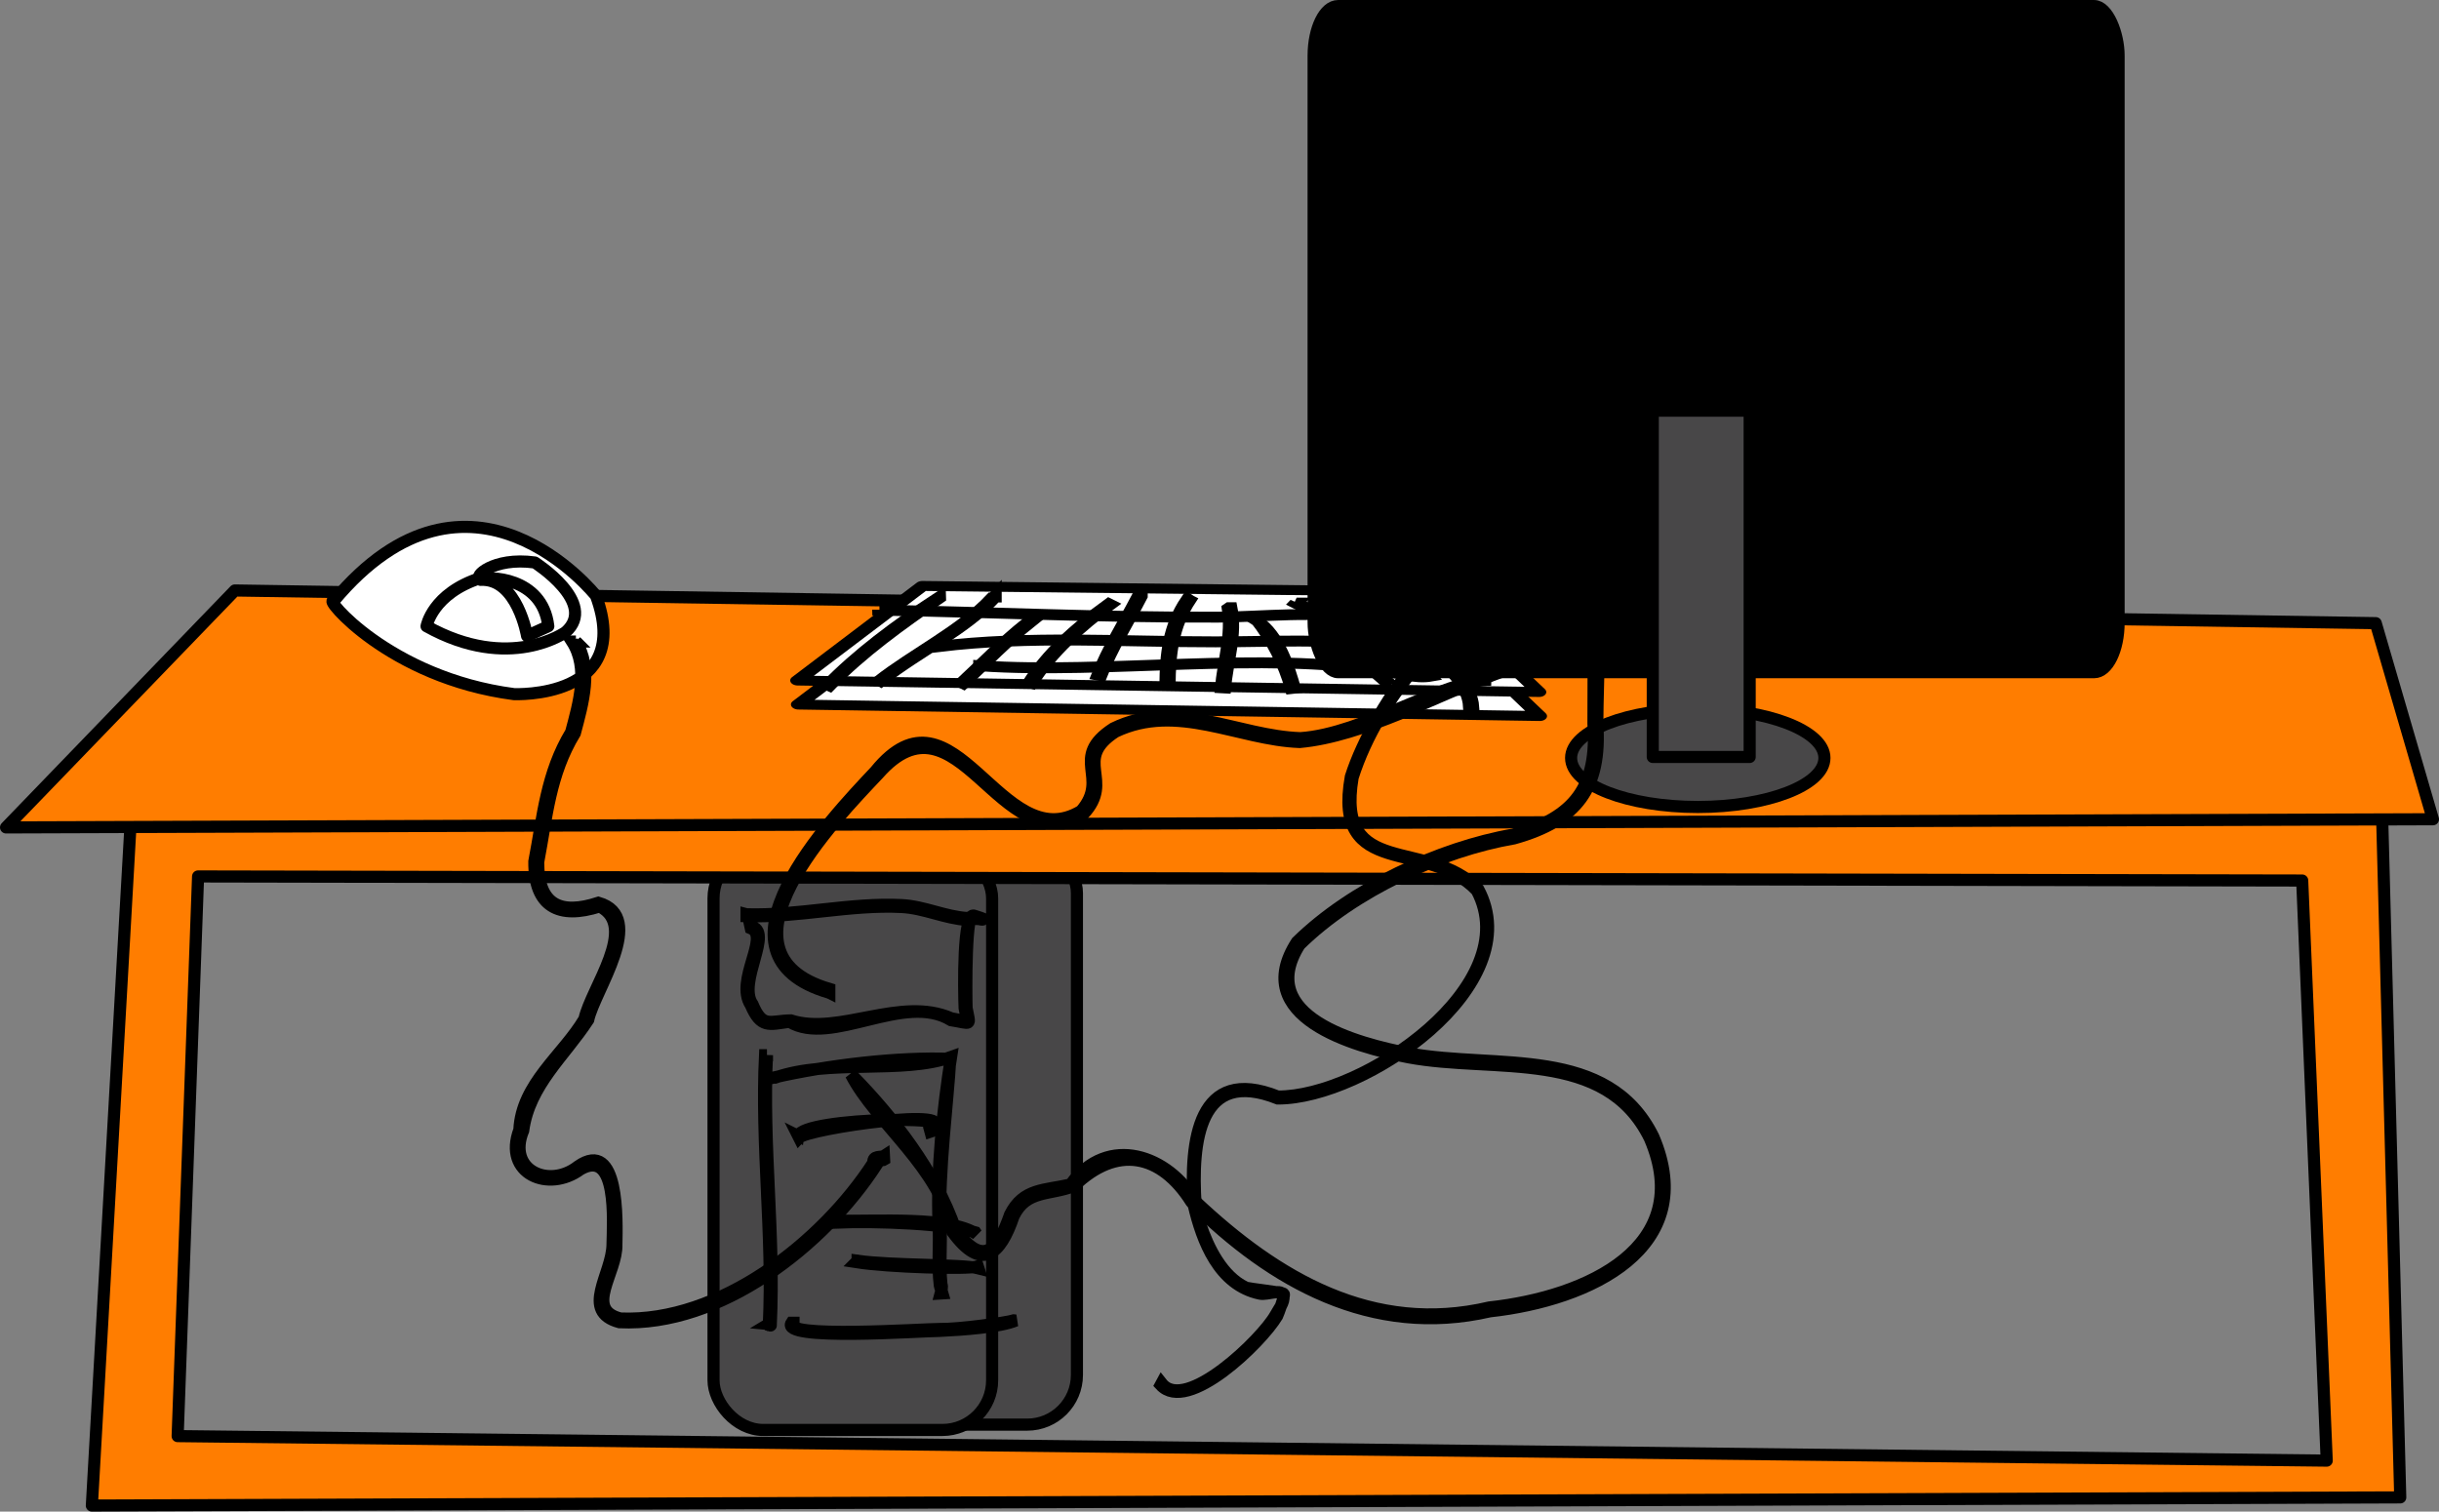 <?xml version="1.0" encoding="UTF-8" standalone="no"?>
<!-- Created with Inkscape (http://www.inkscape.org/) -->

<svg
   xmlns:ns="&amp;#38;#38;#38;#38;#38;#38;#38;#38;#38;#38;#38;#38;#38;#38;#38;ns_xlink;"
   xmlns:dc="http://purl.org/dc/elements/1.1/"
   xmlns:cc="http://creativecommons.org/ns#"
   xmlns:rdf="http://www.w3.org/1999/02/22-rdf-syntax-ns#"
   xmlns:svg="http://www.w3.org/2000/svg"
   xmlns="http://www.w3.org/2000/svg"
   xmlns:sodipodi="http://sodipodi.sourceforge.net/DTD/sodipodi-0.dtd"
   xmlns:inkscape="http://www.inkscape.org/namespaces/inkscape"
   width="201.361"
   height="124.812"
   id="svg2"
   sodipodi:version="0.32"
   inkscape:version="0.47 r22583"
   version="1.0"
   sodipodi:docname="big.svg"
   inkscape:output_extension="org.inkscape.output.svg.inkscape">
  <rect width="100%" height="100%" fill="#808080" stroke="none"/>
  <defs
     id="defs4">
    <inkscape:perspective
       sodipodi:type="inkscape:persp3d"
       id="perspective3033"
       inkscape:vp_x="-50 : 600 : 1"
       inkscape:vp_y="0 : 1000 : 0"
       inkscape:vp_z="700 : 600 : 1"
       inkscape:persp3d-origin="300 : 400 : 1" />
    <inkscape:perspective
       sodipodi:type="inkscape:persp3d"
       id="perspective3032"
       inkscape:vp_x="-50 : 600 : 1"
       inkscape:vp_y="0 : 1000 : 0"
       inkscape:vp_z="700 : 600 : 1"
       inkscape:persp3d-origin="300 : 400 : 1" />
    <inkscape:perspective
       sodipodi:type="inkscape:persp3d"
       id="perspective3031"
       inkscape:vp_x="-50 : 600 : 1"
       inkscape:vp_y="0 : 1000 : 0"
       inkscape:vp_z="700 : 600 : 1"
       inkscape:persp3d-origin="300 : 400 : 1" />
    <inkscape:perspective
       sodipodi:type="inkscape:persp3d"
       id="perspective3030"
       inkscape:vp_x="-50 : 600 : 1"
       inkscape:vp_y="0 : 1000 : 0"
       inkscape:vp_z="700 : 600 : 1"
       inkscape:persp3d-origin="300 : 400 : 1" />
    <inkscape:perspective
       sodipodi:type="inkscape:persp3d"
       id="perspective3029"
       inkscape:vp_x="-50 : 600 : 1"
       inkscape:vp_y="0 : 1000 : 0"
       inkscape:vp_z="700 : 600 : 1"
       inkscape:persp3d-origin="300 : 400 : 1" />
    <inkscape:perspective
       sodipodi:type="inkscape:persp3d"
       id="perspective2997"
       inkscape:vp_x="-50 : 600 : 1"
       inkscape:vp_y="0 : 1000 : 0"
       inkscape:vp_z="700 : 600 : 1"
       inkscape:persp3d-origin="300 : 400 : 1" />
    <inkscape:perspective
       sodipodi:type="inkscape:persp3d"
       id="perspective2996"
       inkscape:vp_x="-50 : 600 : 1"
       inkscape:vp_y="0 : 1000 : 0"
       inkscape:vp_z="700 : 600 : 1"
       inkscape:persp3d-origin="300 : 400 : 1" />
    <linearGradient
       inkscape:collect="always"
       ns:href="#linearGradient2085"
       id="linearGradient15268"
       gradientUnits="userSpaceOnUse"
       gradientTransform="scale(1.034,0.967)"
       x1="146.383"
       y1="70.229"
       x2="116.753"
       y2="53.989" />
    <linearGradient
       inkscape:collect="always"
       ns:href="#linearGradient2085"
       id="linearGradient15267"
       gradientUnits="userSpaceOnUse"
       gradientTransform="scale(1.036,0.966)"
       x1="162.977"
       y1="23.932"
       x2="131.345"
       y2="10.142" />
    <linearGradient
       inkscape:collect="always"
       ns:href="#linearGradient4021"
       id="linearGradient15266"
       gradientUnits="userSpaceOnUse"
       gradientTransform="scale(1.027,0.974)"
       x1="215.191"
       y1="116.156"
       x2="148.535"
       y2="78.029" />
    <linearGradient
       inkscape:collect="always"
       ns:href="#linearGradient4021"
       id="linearGradient15265"
       gradientUnits="userSpaceOnUse"
       gradientTransform="scale(1.033,0.968)"
       x1="230.186"
       y1="64.586"
       x2="171.498"
       y2="31.573" />
    <radialGradient
       inkscape:collect="always"
       ns:href="#linearGradient1806"
       id="radialGradient15264"
       gradientUnits="userSpaceOnUse"
       cx="24.826"
       cy="176.564"
       fx="40.975"
       fy="162.111"
       r="42.86" />
  </defs>
  <sodipodi:namedview
     id="base"
     pagecolor="#ffffff"
     bordercolor="#666666"
     borderopacity="1.0"
     inkscape:pageopacity="1"
     inkscape:pageshadow="2"
     inkscape:zoom="0.68524813"
     inkscape:cx="100.68065"
     inkscape:cy="190.90129"
     inkscape:document-units="px"
     inkscape:current-layer="layer2"
     width="1062.99px"
     borderlayer="true"
     inkscape:window-width="1024"
     inkscape:window-height="575"
     inkscape:window-x="0"
     inkscape:window-y="25"
     showgrid="false"
     inkscape:window-maximized="1" />
  <g
     inkscape:label="fondo"
     inkscape:groupmode="layer"
     id="layer1"
     transform="translate(-1184.739,-1236.265)" />
  <g
     inkscape:groupmode="layer"
     id="layer2"
     inkscape:label="dibujos"
     transform="translate(-1184.739,-1236.265)">
    <g
       id="g4094"
       transform="translate(-400,100)">
      <rect
         style="fill:#484748;fill-opacity:1;fill-rule:evenodd;stroke:#000000;stroke-width:1;stroke-linecap:round;stroke-linejoin:round;stroke-miterlimit:4;stroke-opacity:1;stroke-dasharray:none;stroke-dashoffset:0;display:inline"
         id="rect2892"
         width="23"
         height="48"
         x="1650.648"
         y="1205.895"
         rx="4.102"
         ry="4.102" />
      <rect
         ry="4.102"
         rx="4.102"
         y="1206.335"
         x="1643.648"
         height="48"
         width="23"
         id="rect2890"
         style="fill:#484748;fill-opacity:1;fill-rule:evenodd;stroke:#000000;stroke-width:1;stroke-linecap:round;stroke-linejoin:round;stroke-miterlimit:4;stroke-opacity:1;stroke-dasharray:none;stroke-dashoffset:0;display:inline" />
      <path
         id="path2865"
         d="m 1595.695,1201.211 -3.373,59.366 190.579,-0.675 -1.687,-63.414 -185.52,4.722 z m 3.71,53.632 1.687,-46.211 173.714,0.337 2.024,47.898 -177.424,-2.024 z"
         style="fill:#ff7d00;fill-opacity:1;fill-rule:evenodd;stroke:#000000;stroke-width:1;stroke-linecap:round;stroke-linejoin:round;stroke-miterlimit:4;stroke-opacity:1;stroke-dasharray:none;stroke-dashoffset:0;display:inline" />
      <path
         id="path1930"
         d="m 1604.128,1185.02 -18.889,19.564 200.361,-0.675 -4.722,-16.191 -176.75,-2.699 z"
         style="fill:#ff7d00;fill-opacity:1;fill-rule:evenodd;stroke:#000000;stroke-width:1;stroke-linecap:round;stroke-linejoin:round;stroke-miterlimit:4;stroke-opacity:1;stroke-dasharray:none;stroke-dashoffset:0;display:inline" />
      <g
         transform="matrix(0.737,0,0.015,0.496,1489.148,1062.294)"
         id="g3206"
         style="display:inline">
        <g
           id="g3174"
           style="fill:#ffffff;fill-opacity:1">
          <path
             style="fill:#ffffff;fill-opacity:1;fill-rule:evenodd;stroke:#000000;stroke-width:1.654;stroke-linecap:round;stroke-linejoin:round;stroke-miterlimit:4;stroke-opacity:1;stroke-dasharray:none;stroke-dashoffset:0"
             d="m 213.708,266.422 14.311,-15.742 57.243,0.954 11.449,16.696 -83.003,-1.908 z"
             id="path3172" />
          <path
             id="path3170"
             d="m 213.708,262.422 14.311,-15.742 57.243,0.954 11.449,16.696 -83.003,-1.908 z"
             style="fill:#ffffff;fill-opacity:1;fill-rule:evenodd;stroke:#000000;stroke-width:1.654;stroke-linecap:round;stroke-linejoin:round;stroke-miterlimit:4;stroke-opacity:1;stroke-dasharray:none;stroke-dashoffset:0" />
        </g>
        <path
           style="fill:#000000;fill-opacity:1;fill-rule:evenodd;stroke:#000000;stroke-width:1.654;stroke-linecap:butt;stroke-linejoin:miter;stroke-miterlimit:4;stroke-opacity:1;stroke-dasharray:none;stroke-dashoffset:0;marker:none;visibility:visible;display:inline;overflow:visible"
           id="path3178"
           d="m 229.791,248.758 c -4.527,4.519 -9,9.222 -12.585,14.553 l -0.133,-0.089 c 3.602,-5.354 8.074,-10.187 12.718,-14.624 l 0,0.16 z" />
        <path
           style="fill:#000000;fill-opacity:1;fill-rule:evenodd;stroke:#000000;stroke-width:1.654;stroke-linecap:butt;stroke-linejoin:miter;stroke-miterlimit:4;stroke-opacity:1;stroke-dasharray:none;stroke-dashoffset:0;marker:none;visibility:visible;display:inline;overflow:visible"
           id="path3180"
           d="m 236.027,248.594 c -3.426,5.411 -8.829,9.175 -13.022,13.941 l -0.12,-0.106 c 4.175,-4.742 9.501,-8.497 12.982,-13.835 l 0.16,0 z" />
        <path
           style="fill:#000000;fill-opacity:1;fill-rule:evenodd;stroke:#000000;stroke-width:1.654;stroke-linecap:butt;stroke-linejoin:miter;stroke-miterlimit:4;stroke-opacity:1;stroke-dasharray:none;stroke-dashoffset:0;marker:none;visibility:visible;display:inline;overflow:visible"
           id="path3182"
           d="m 239.888,252.777 c -2.779,3.217 -5.144,6.751 -7.671,10.158 l -0.129,-0.096 c 2.529,-3.409 4.896,-6.946 7.677,-10.165 l 0.123,0.103 z" />
        <path
           style="fill:#000000;fill-opacity:1;fill-rule:evenodd;stroke:#000000;stroke-width:1.654;stroke-linecap:butt;stroke-linejoin:miter;stroke-miterlimit:4;stroke-opacity:1;stroke-dasharray:none;stroke-dashoffset:0;marker:none;visibility:visible;display:inline;overflow:visible"
           id="path3184"
           d="m 248.998,249.738 c -3.701,3.903 -6.944,8.224 -9.162,13.14 l -0.146,-0.066 c 2.224,-4.926 5.468,-9.26 9.18,-13.17 l 0.128,0.096 z" />
        <path
           style="fill:#000000;fill-opacity:1;fill-rule:evenodd;stroke:#000000;stroke-width:1.654;stroke-linecap:butt;stroke-linejoin:miter;stroke-miterlimit:4;stroke-opacity:1;stroke-dasharray:none;stroke-dashoffset:0;marker:none;visibility:visible;display:inline;overflow:visible"
           id="path3188"
           d="m 252.387,248.425 c -1.611,4.387 -3.516,8.681 -4.81,13.224 l -0.154,-0.044 c 1.289,-4.529 3.174,-8.816 4.804,-13.181 l 0.16,0 z" />
        <path
           style="fill:#000000;fill-opacity:1;fill-rule:evenodd;stroke:#000000;stroke-width:1.654;stroke-linecap:butt;stroke-linejoin:miter;stroke-miterlimit:4;stroke-opacity:1;stroke-dasharray:none;stroke-dashoffset:0;marker:none;visibility:visible;display:inline;overflow:visible"
           id="path3190"
           d="m 257.845,248.988 c -2.137,4.553 -2.491,9.195 -2.636,14.121 l -0.16,-0.005 c 0.147,-4.965 0.51,-9.649 2.682,-14.229 l 0.113,0.113 z" />
        <path
           style="fill:#000000;fill-opacity:1;fill-rule:evenodd;stroke:#000000;stroke-width:1.654;stroke-linecap:butt;stroke-linejoin:miter;stroke-miterlimit:4;stroke-opacity:1;stroke-dasharray:none;stroke-dashoffset:0;marker:none;visibility:visible;display:inline;overflow:visible"
           id="path3192"
           d="m 262.398,250.224 c 0.533,4.483 -0.632,9.014 -0.986,13.505 l -0.16,-0.013 c 0.352,-4.462 1.446,-8.91 1.032,-13.379 l 0.113,-0.113 z" />
        <path
           style="fill:#000000;fill-opacity:1;fill-rule:evenodd;stroke:#000000;stroke-width:1.654;stroke-linecap:butt;stroke-linejoin:miter;stroke-miterlimit:4;stroke-opacity:1;stroke-dasharray:none;stroke-dashoffset:0;marker:none;visibility:visible;display:inline;overflow:visible"
           id="path3194"
           d="m 265.213,252.304 c 2.388,2.274 3.464,8.006 4.043,11.478 l -0.158,0.026 c -0.646,-3.897 -1.943,-8.065 -3.725,-11.504 l -0.16,0 z" />
        <path
           style="fill:#000000;fill-opacity:1;fill-rule:evenodd;stroke:#000000;stroke-width:1.654;stroke-linecap:butt;stroke-linejoin:miter;stroke-miterlimit:4;stroke-opacity:1;stroke-dasharray:none;stroke-dashoffset:0;marker:none;visibility:visible;display:inline;overflow:visible"
           id="path3196"
           d="m 269.891,249.455 c 4.482,3.278 6.488,8.709 9.796,13.036 l -0.127,0.097 c -3.297,-4.314 -5.298,-9.726 -9.757,-13 l 0.089,-0.133 z" />
        <path
           style="fill:#000000;fill-opacity:1;fill-rule:evenodd;stroke:#000000;stroke-width:1.654;stroke-linecap:butt;stroke-linejoin:miter;stroke-miterlimit:4;stroke-opacity:1;stroke-dasharray:none;stroke-dashoffset:0;marker:none;visibility:visible;display:inline;overflow:visible"
           id="path3198"
           d="m 277.071,250.224 c 4.194,4.467 11.908,9.681 12.081,16.569 l -0.16,0.003 c -0.12,-6.824 -7.911,-12.034 -12.034,-16.459 l 0.113,-0.113 z" />
        <path
           style="fill:#000000;fill-opacity:1;fill-rule:evenodd;stroke:#000000;stroke-width:1.654;stroke-linecap:butt;stroke-linejoin:miter;stroke-miterlimit:4;stroke-opacity:1;stroke-dasharray:none;stroke-dashoffset:0;marker:none;visibility:visible;display:inline;overflow:visible"
           id="path3200"
           d="m 223.13,250.622 c 12.592,0.354 25.253,1.242 37.874,1.17 5.015,-0.029 11.07,-1.14 15.967,0.33 0.827,0.603 1.447,0.529 0.629,0.984 l 0.002,-0.16 c -0.226,-0.224 -0.38,-0.559 -0.677,-0.671 -4.868,-1.476 -10.935,-0.352 -15.921,-0.323 -12.621,0.072 -25.282,-0.816 -37.873,-1.17 l 0,-0.16 z" />
        <path
           style="fill:#000000;fill-opacity:1;fill-rule:evenodd;stroke:#000000;stroke-width:1.654;stroke-linecap:butt;stroke-linejoin:miter;stroke-miterlimit:4;stroke-opacity:1;stroke-dasharray:none;stroke-dashoffset:0;marker:none;visibility:visible;display:inline;overflow:visible"
           id="path3202"
           d="m 229.523,256.695 c 10.248,-1.871 20.76,-0.78 31.122,-0.792 6.209,-0.007 12.592,-0.521 18.743,0.537 1.225,0.397 0.722,0.19 1.533,0.559 l -0.066,0.146 c -0.152,-0.069 -0.304,-0.139 -0.456,-0.208 -0.346,-0.113 -0.692,-0.226 -1.038,-0.339 -6.141,-1.06 -12.517,-0.542 -18.716,-0.535 -10.352,0.012 -20.852,-1.078 -31.09,0.789 l -0.031,-0.157 z" />
        <path
           style="fill:#000000;fill-opacity:1;fill-rule:evenodd;stroke:#000000;stroke-width:1.654;stroke-linecap:butt;stroke-linejoin:miter;stroke-miterlimit:4;stroke-opacity:1;stroke-dasharray:none;stroke-dashoffset:0;marker:none;visibility:visible;display:inline;overflow:visible"
           id="path3204"
           d="m 234.261,259.898 c 14.077,1.414 31.708,-2.467 45.204,0.93 1.714,0.159 3.383,1.267 5.101,0.799 l 0.079,0.139 c -1.77,0.47 -3.457,-0.577 -5.219,-0.783 -13.47,-3.398 -31.11,0.494 -45.165,-0.925 l 0,-0.16 z" />
      </g>
      <g
         transform="matrix(1.338,0,0,1.338,1372.628,794.728)"
         id="g2875"
         style="display:inline">
        <path
           style="fill:#ffffff;fill-opacity:1;fill-rule:evenodd;stroke:#000000;stroke-width:0.747;stroke-linecap:round;stroke-linejoin:round;stroke-miterlimit:4;stroke-opacity:1;stroke-dasharray:none;stroke-dashoffset:0"
           d="m 179.111,292.359 c 8.433,-10.119 16.191,-0.337 16.191,-0.337 2.361,6.409 -5.06,6.072 -5.06,6.072 -7.758,-1.012 -11.806,-6.072 -11.131,-5.734 z"
           id="path2867" />
        <path
           style="fill:#ffffff;fill-opacity:1;fill-rule:evenodd;stroke:#000000;stroke-width:0.747;stroke-linecap:round;stroke-linejoin:round;stroke-miterlimit:4;stroke-opacity:1;stroke-dasharray:none;stroke-dashoffset:0"
           d="m 188.187,290.924 c -2.981,0.954 -3.339,2.981 -3.339,2.981 5.128,2.862 8.586,0.358 8.586,0.358 2.027,-1.789 -1.908,-4.293 -1.908,-4.293 -2.624,-0.358 -3.816,0.954 -3.339,0.954 z"
           id="path2873" />
        <path
           style="fill:#ffffff;fill-opacity:1;fill-rule:evenodd;stroke:#000000;stroke-width:0.747;stroke-linecap:round;stroke-linejoin:round;stroke-miterlimit:4;stroke-opacity:1;stroke-dasharray:none;stroke-dashoffset:0"
           d="m 188.187,291.043 c 2.266,-0.119 2.862,3.458 2.862,3.458 l 1.312,-0.596 c -0.358,-3.101 -3.816,-3.101 -4.174,-2.862 z"
           id="path2869" />
      </g>
      <g
         transform="translate(1436.148,904.395)"
         id="g3163"
         style="display:inline">
        <path
           sodipodi:type="arc"
           style="fill:#484748;fill-opacity:1;fill-rule:evenodd;stroke:#000000;stroke-width:1;stroke-linecap:round;stroke-linejoin:round;stroke-miterlimit:4;stroke-opacity:1;stroke-dasharray:none;stroke-dashoffset:0"
           id="path5166"
           sodipodi:cx="258.71567"
           sodipodi:cy="297.08173"
           sodipodi:rx="10.456566"
           sodipodi:ry="4.0477028"
           d="m 269.172,297.082 c 0,2.235 -4.682,4.048 -10.457,4.048 -5.775,0 -10.457,-1.812 -10.457,-4.048 0,-2.235 4.682,-4.048 10.457,-4.048 5.775,0 10.457,1.812 10.457,4.048 z"
           transform="translate(30.042,-2.629)" />
        <rect
           style="fill:#000000;fill-opacity:1;fill-rule:evenodd;stroke:#000000;stroke-width:1;stroke-linecap:round;stroke-linejoin:round;stroke-miterlimit:4;stroke-opacity:1;stroke-dasharray:none;stroke-dashoffset:0"
           id="rect2880"
           width="66.458"
           height="55"
           x="257.042"
           y="232.371"
           rx="2.024"
           ry="4.102" />
        <rect
           style="fill:#484748;fill-opacity:1;fill-rule:evenodd;stroke:#000000;stroke-width:1;stroke-linecap:round;stroke-linejoin:round;stroke-miterlimit:4;stroke-opacity:1;stroke-dasharray:none;stroke-dashoffset:0"
           id="rect2882"
           width="8"
           height="28.59"
           x="285.042"
           y="265.781"
           rx="0"
           ry="4.102" />
      </g>
      <path
         d="m 1632.285,1189.236 c 1.429,2.181 0.56,5.14 -0.085,7.564 -2.067,3.393 -2.317,6.93 -3.03,10.649 0,3.544 1.837,4.385 4.979,3.354 4.074,1.177 -0.324,7.259 -0.848,9.67 -1.954,3.004 -4.86,5.387 -5.368,9.142 -1.356,3.302 2.146,4.814 4.515,2.963 3.442,-2.417 3.216,4.531 3.179,6.436 0.074,2.343 -2.683,5.359 0.339,6.118 8.19,0.335 16.614,-6.276 20.875,-12.867 -0.056,-0.627 0.627,-0.4 0.875,-0.559 l 0.016,0.32 c -0.229,0.15 -0.69,-0.348 -0.615,0.402 -4.337,6.708 -12.903,13.408 -21.241,13.011 -3.282,-0.877 -0.582,-3.985 -0.569,-6.426 0.037,-1.899 0.447,-7.947 -2.636,-6.206 -2.635,1.964 -6.428,0.404 -5.053,-3.252 0.184,-3.819 3.588,-6.156 5.37,-9.152 0.571,-2.579 4.509,-7.647 1.254,-9.294 -3.355,1.076 -5.423,0.052 -5.389,-3.708 0.714,-3.724 0.979,-7.287 3.037,-10.684 0.652,-2.438 1.482,-5.282 0.074,-7.481 l 0.321,0 z"
         id="path5170"
         style="fill:#000000;fill-opacity:1;fill-rule:evenodd;stroke:#000000;stroke-width:1;stroke-linecap:butt;stroke-linejoin:miter;stroke-miterlimit:4;stroke-opacity:1;stroke-dasharray:none;stroke-dashoffset:0;marker:none;visibility:visible;display:inline;overflow:visible" />
      <path
         d="m 1716.283,1183.848 c 0.73,3.721 0.341,8.174 0.328,12.177 0.361,5.254 -1.633,8.002 -6.867,9.462 -6.045,1.04 -13.225,4.364 -17.713,8.784 -3.751,5.943 4.798,8.155 9.044,8.977 7.277,1.316 16.409,-0.735 20.163,6.877 3.92,9.165 -5.171,13.501 -13.502,14.414 -9.712,2.239 -18.002,-2.405 -24.644,-9.037 -2.524,-3.984 -6.142,-4.716 -9.672,-1.312 -2.03,0.792 -3.93,0.294 -4.998,2.489 -1.08,3.229 -2.648,4.605 -5.052,1.301 -0.971,-5.252 -6.305,-8.968 -8.372,-12.979 l 0.246,0.206 c 3.165,3.239 6.756,7.784 8.385,12.585 2.264,3.121 3.457,1.761 4.502,-1.248 1.093,-2.181 2.837,-1.976 4.994,-2.479 3.08,-4.242 8.111,-2.379 10.28,1.37 6.744,6.358 14.652,11.049 24.296,8.786 8.105,-0.881 17.074,-5.029 13.249,-13.954 -3.673,-7.511 -12.784,-5.362 -19.936,-6.703 -4.528,-0.876 -13.204,-3.325 -9.207,-9.52 4.533,-4.443 11.759,-7.802 17.852,-8.864 5.135,-1.426 6.983,-4.015 6.633,-9.154 0.014,-3.947 0.031,-7.938 -0.01,-11.856 l 0,-0.32 z"
         id="path5172"
         style="fill:#000000;fill-opacity:1;fill-rule:evenodd;stroke:#000000;stroke-width:1;stroke-linecap:butt;stroke-linejoin:miter;stroke-miterlimit:4;stroke-opacity:1;stroke-dasharray:none;stroke-dashoffset:0;marker:none;visibility:visible;display:inline;overflow:visible" />
      <path
         d="m 1653.207,1218.236 c -10.661,-3.085 0.071,-14.321 3.806,-18.29 6.498,-8.002 10.364,7.294 16.984,3.277 2.426,-2.803 -1.083,-4.375 2.656,-6.811 5.179,-2.537 10.283,0.631 15.443,0.803 5.236,-0.35 11.77,-4.804 15.75,-4.833 -0.121,-0.01 -0.242,-0.017 -0.363,-0.025 l 0.056,-0.316 c 0.048,0.022 0.096,0.043 0.144,0.065 -4.171,1.517 -10.439,4.96 -15.644,5.425 -5.076,-0.182 -10.109,-3.283 -15.212,-0.85 -3.602,2.343 -4e-4,3.994 -2.636,6.797 -6.931,4.041 -10.36,-10.791 -16.945,-3.312 -3.472,3.687 -14.285,14.733 -4.039,17.75 l 0,0.32 z"
         id="path5174"
         style="fill:#000000;fill-opacity:1;fill-rule:evenodd;stroke:#000000;stroke-width:1;stroke-linecap:butt;stroke-linejoin:miter;stroke-miterlimit:4;stroke-opacity:1;stroke-dasharray:none;stroke-dashoffset:0;marker:none;visibility:visible;display:inline;overflow:visible" />
      <path
         d="m 1707.176,1191.943 c 1.508,-0.454 2.667,-1.854 3.833,-2.901 -0.081,0.038 -0.162,0.076 -0.243,0.114 l 0.119,-0.297 c 0.129,0.122 0.258,0.244 0.387,0.367 -1.255,1.111 -2.444,2.595 -4.096,3.038 l 0,-0.321 z"
         id="path5176"
         style="fill:#000000;fill-opacity:1;fill-rule:evenodd;stroke:#000000;stroke-width:1;stroke-linecap:butt;stroke-linejoin:miter;stroke-miterlimit:4;stroke-opacity:1;stroke-dasharray:none;stroke-dashoffset:0;marker:none;visibility:visible;display:inline;overflow:visible" />
      <path
         d="m 1646.376,1211.756 c 4.265,0.124 8.542,-0.974 12.81,-0.759 1.856,0.093 3.565,0.955 5.434,1.07 0.823,-0.366 2.083,0.458 0.539,-0.028 -0.72,-1.26 -0.658,6.49 -0.618,7.464 0.3,1.558 0.446,1.276 -1.281,1 -3.858,-2.368 -9.865,2.225 -13.347,0.128 -1.698,0.229 -2.359,0.56 -3.191,-1.382 -1.325,-2.027 1.625,-5.681 0,-6.342 l -0.034,-0.157 c 2.029,0.323 -1.116,4.597 0.177,6.436 0.852,2.027 1.447,1.352 3.157,1.331 4.008,1.278 9.042,-2.03 13.253,-0.174 1.794,0.287 1.358,0.755 1.101,-0.835 -0.06,-1.472 -0.179,-8.139 0.823,-7.624 1.617,0.514 0.204,0.106 -0.594,0.342 -1.863,-0.118 -3.571,-0.976 -5.42,-1.07 -4.269,-0.216 -8.548,0.884 -12.815,0.759 l 0,-0.16 z"
         id="path5178"
         style="fill:#000000;fill-opacity:1;fill-rule:evenodd;stroke:#000000;stroke-width:1;stroke-linecap:butt;stroke-linejoin:miter;stroke-miterlimit:4;stroke-opacity:1;stroke-dasharray:none;stroke-dashoffset:0;marker:none;visibility:visible;display:inline;overflow:visible" />
      <path
         d="m 1648.058,1223.389 c -0.363,7.431 0.673,14.839 0.316,22.26 0.039,0.153 -0.148,-0.017 -0.222,-0.026 l 0.137,-0.082 c -0.025,0.033 -0.096,0.278 -0.075,0.1 0.357,-7.418 -0.68,-14.823 -0.316,-22.25 l 0.16,0 z"
         id="path5180"
         style="fill:#000000;fill-opacity:1;fill-rule:evenodd;stroke:#000000;stroke-width:1;stroke-linecap:butt;stroke-linejoin:miter;stroke-miterlimit:4;stroke-opacity:1;stroke-dasharray:none;stroke-dashoffset:0;marker:none;visibility:visible;display:inline;overflow:visible" />
      <path
         d="m 1648.573,1225.244 c 4.57,-1.042 10.235,-1.709 14.622,-1.554 -0.193,3.458 -0.975,9.314 -0.81,13.626 0.094,1.656 -0.093,3.392 0.081,5.008 0.095,0.23 -0.01,0.502 -0.074,0.743 l 0.16,-0.01 c -0.061,-0.22 -0.188,-0.423 -0.222,-0.649 -0.211,-1.648 -0.011,-3.4 -0.105,-5.087 -0.175,-4.543 0.362,-9.558 1.031,-13.78 -3.984,1.431 -10.083,0.141 -14.523,1.702 l -0.16,0 z"
         id="path5182"
         style="fill:#000000;fill-opacity:1;fill-rule:evenodd;stroke:#000000;stroke-width:1;stroke-linecap:butt;stroke-linejoin:miter;stroke-miterlimit:4;stroke-opacity:1;stroke-dasharray:none;stroke-dashoffset:0;marker:none;visibility:visible;display:inline;overflow:visible" />
      <path
         d="m 1650.251,1245.483 c -1.155,1.31 10.696,0.51 12.055,0.513 1.616,0.031 5.586,-0.531 6.136,-0.711 l 0.16,0.016 c -1.299,0.545 -4.351,0.766 -6.296,0.855 -1.523,0 -13.247,0.865 -12.215,-0.674 l 0.16,0 z"
         id="path2918"
         style="fill:#000000;fill-opacity:1;fill-rule:evenodd;stroke:#000000;stroke-width:1;stroke-linecap:butt;stroke-linejoin:miter;stroke-miterlimit:4;stroke-opacity:1;stroke-dasharray:none;stroke-dashoffset:0;marker:none;visibility:visible;display:inline;overflow:visible" />
      <path
         d="m 1650.641,1230.063 c 0.243,-1.574 15.597,-1.837 10.919,-0.349 l -0.042,-0.155 c 3.12,-2.005 -10.095,-0.124 -10.806,0.647 l -0.072,-0.143 z"
         id="path5185"
         style="fill:#000000;fill-opacity:1;fill-rule:evenodd;stroke:#000000;stroke-width:1;stroke-linecap:butt;stroke-linejoin:miter;stroke-miterlimit:4;stroke-opacity:1;stroke-dasharray:none;stroke-dashoffset:0;marker:none;visibility:visible;display:inline;overflow:visible" />
      <path
         d="m 1653.713,1237.054 c 3.491,0.073 9.412,-0.376 11.646,1.095 l -0.091,-0.132 c -2.329,-0.71 -8.079,-0.951 -11.555,-0.803 l 0,-0.16 z"
         id="path5187"
         style="fill:#000000;fill-opacity:1;fill-rule:evenodd;stroke:#000000;stroke-width:1;stroke-linecap:butt;stroke-linejoin:miter;stroke-miterlimit:4;stroke-opacity:1;stroke-dasharray:none;stroke-dashoffset:0;marker:none;visibility:visible;display:inline;overflow:visible" />
      <path
         d="m 1655.54,1240.366 c 2.771,0.4 8.645,0.279 9.979,0.621 l -0.049,-0.153 c -0.833,0.257 -7.388,0.063 -10.043,-0.355 l 0.113,-0.113 z"
         id="path5189"
         style="fill:#000000;fill-opacity:1;fill-rule:evenodd;stroke:#000000;stroke-width:1;stroke-linecap:butt;stroke-linejoin:miter;stroke-miterlimit:4;stroke-opacity:1;stroke-dasharray:none;stroke-dashoffset:0;marker:none;visibility:visible;display:inline;overflow:visible" />
      <path
         d="m 1709.794,1190.333 c 1.242,-0.704 1.501,-1.641 2.086,-2.845 -0.083,-0.633 -0.034,-0.987 0.328,-1.486 l 0.134,0.088 c -0.325,0.507 -0.396,0.809 -0.313,1.458 -0.568,1.171 -0.791,2.178 -2.075,2.785 l -0.16,0 z"
         id="path2928"
         style="fill:#000000;fill-opacity:1;fill-rule:evenodd;stroke:#000000;stroke-width:1;stroke-linecap:butt;stroke-linejoin:miter;stroke-miterlimit:4;stroke-opacity:1;stroke-dasharray:none;stroke-dashoffset:0;marker:none;visibility:visible;display:inline;overflow:visible" />
      <path
         d="m 1711.649,1184.261 c -6.818,2.038 -13.101,9.459 -15.236,16.196 -1.441,8.471 6.247,4.904 10.37,9.223 4.276,7.974 -9.368,17.301 -16.544,17.286 -6.522,-2.589 -7.128,3.554 -6.793,8.761 0.134,0.556 0.218,1.127 0.402,1.669 0.652,1.921 1.8,4.245 3.714,5.167 0.275,0.133 3.107,0.401 3.167,0.54 0.085,0.193 -0.466,1.649 -0.549,1.823 -1.297,2.175 -7.376,8.116 -9.616,5.695 l 0.076,-0.141 c 1.962,2.495 8.295,-3.652 9.397,-5.625 0.268,-0.509 0.751,-1.027 0.659,-1.595 -0.104,-0.641 -1.304,-0.048 -1.94,-0.18 -3.389,-0.702 -4.768,-4.327 -5.47,-7.342 -0.338,-5.243 0.332,-11.584 6.953,-8.932 7.048,0.038 20.563,-9.182 16.427,-17.015 -4.119,-4.343 -11.939,-0.759 -10.406,-9.382 1.882,-5.926 8.875,-15.885 15.549,-16.148 l -0.16,0 z"
         id="path2930"
         style="fill:#000000;fill-opacity:1;fill-rule:evenodd;stroke:#000000;stroke-width:1;stroke-linecap:butt;stroke-linejoin:miter;stroke-miterlimit:4;stroke-opacity:1;stroke-dasharray:none;stroke-dashoffset:0;marker:none;visibility:visible;display:inline;overflow:visible" />
    </g>
  </g>
  <g
     inkscape:groupmode="layer"
     id="layer3"
     inkscape:label="globos"
     transform="translate(-1184.739,-1236.265)" />
  <g
     inkscape:groupmode="layer"
     id="layer4"
     inkscape:label="vinietas"
     transform="translate(-1184.739,-1236.265)" />
</svg>
